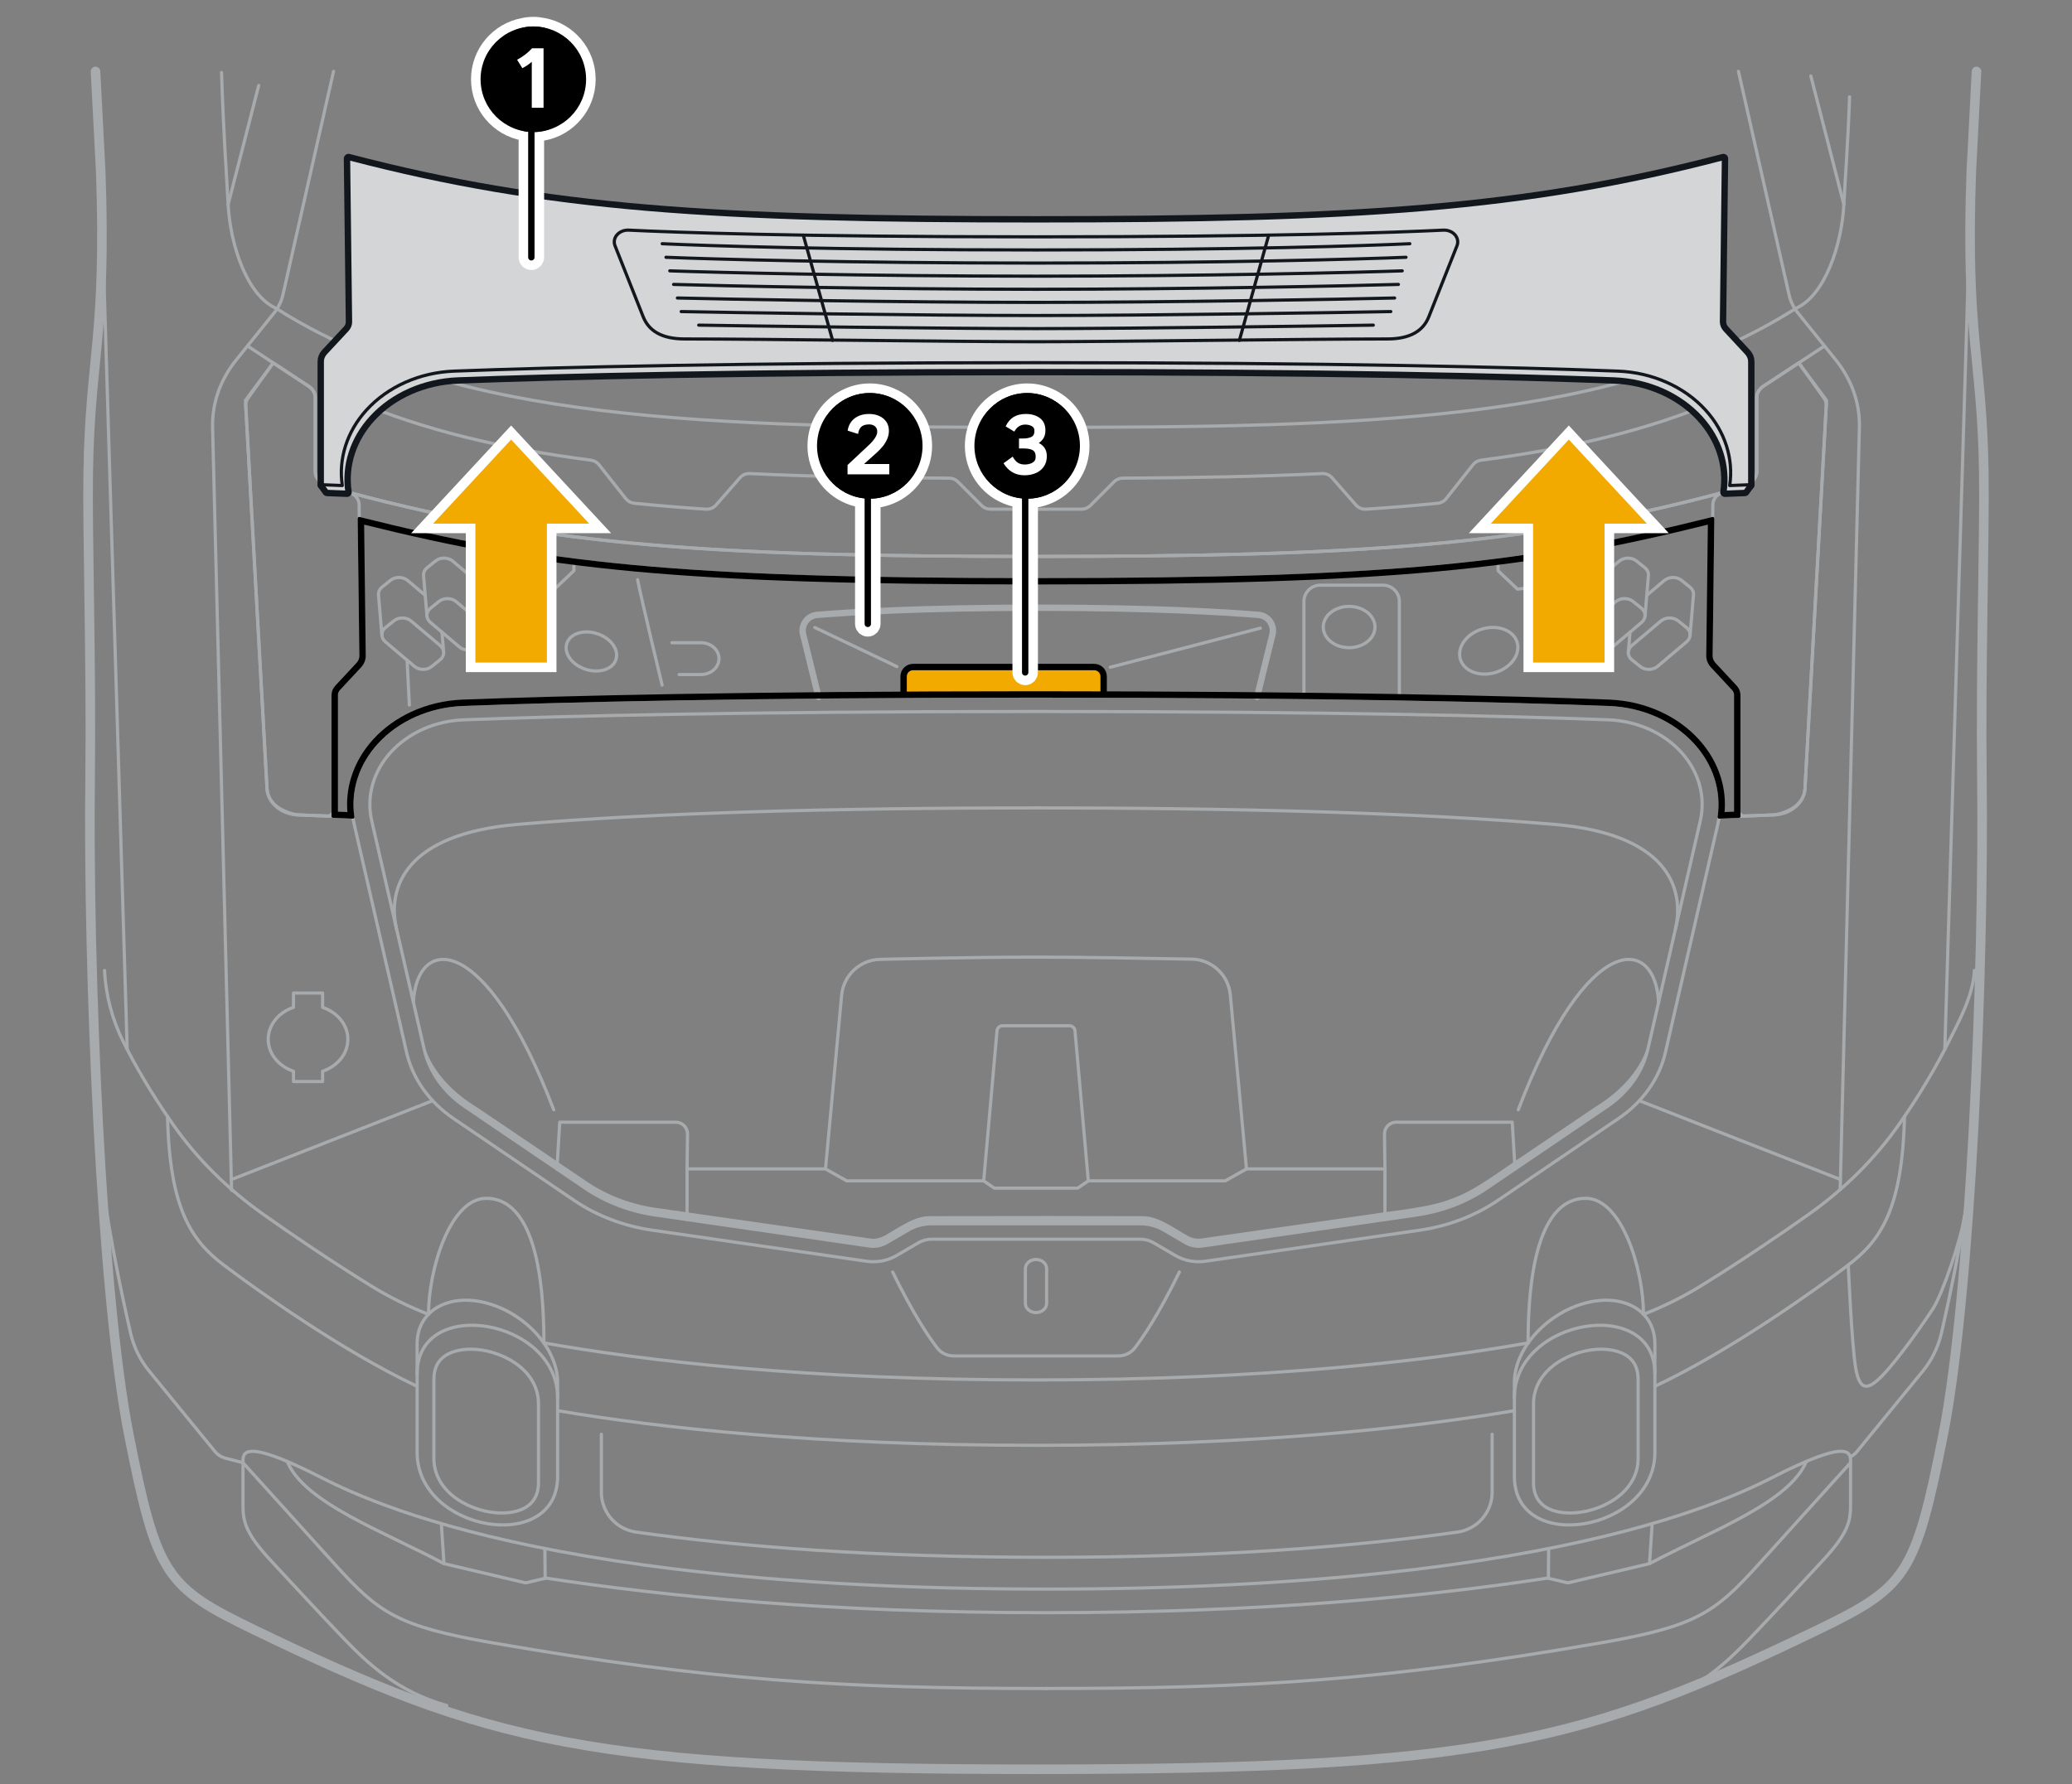 <?xml version="1.0" encoding="UTF-8"?><svg id="uuid-35dce067-4953-440c-99dd-e9f31eb51d15" xmlns="http://www.w3.org/2000/svg" width="325" height="279.943" viewBox="0 0 325 279.943"><rect x="0" y="0" width="325" height="279.943" fill="#808080" stroke="none"/><path d="m197.174,109.352l2.403-9.769c.188-.713.056-1.463-.375-2.082-.413-.6-1.088-.975-1.82-1.032-5.009-.413-16.415-1.126-34.612-1.126s-29.584.713-34.593,1.126c-.732.056-1.407.431-1.838,1.051-.413.6-.563,1.351-.356,2.064l2.401,9.764" style="fill:none; stroke:#a7abae; stroke-linecap:round; stroke-linejoin:round;"/><path d="m141.984,108.578v-2.439c0-.694.544-1.238,1.238-1.238h28.402c.694,0,1.238.544,1.238,1.238v2.495" style="fill:#f2a900; stroke-width:0px;"/><g id="uuid-10cf9392-b205-4c19-aa77-9e01598a6697"><path d="m141.484,108.578v-2.439c0-.481.19-.917.505-1.233s.752-.505,1.233-.505h28.402c.481,0,.917.19,1.233.505s.505.752.505,1.233v2.495" style="fill:none; stroke:#000001; stroke-linecap:round; stroke-linejoin:round; stroke-width:.5px;"/><path d="m141.734,108.578v-2.439c0-.414.163-.787.432-1.056s.642-.432,1.056-.432h28.402c.414,0,.787.163,1.056.432s.432.642.432,1.056v2.495" style="fill:none; stroke:#000001; stroke-linecap:round; stroke-linejoin:round; stroke-width:.5px;"/></g><path d="m141.984,108.578v-2.439c0-.694.544-1.238,1.238-1.238h28.402c.694,0,1.238.544,1.238,1.238v2.495" style="fill:none; stroke:#000001; stroke-linecap:round; stroke-linejoin:round; stroke-width:.5px;"/><line x1="127.8" y1="98.448" x2="140.681" y2="104.579" style="fill:none; stroke:#a7abae; stroke-linecap:round; stroke-linejoin:round; stroke-width:.5px;"/><line x1="197.695" y1="98.548" x2="174.154" y2="104.683" style="fill:none; stroke:#a7abae; stroke-linecap:round; stroke-linejoin:round; stroke-width:.5px;"/><path d="m85.314,210.687c0-20.591-5.925-22.681-9.049-22.681-5.657,0-9.05,11.156-9.05,18.197" style="fill:none; stroke:#a7abae; stroke-linecap:round; stroke-linejoin:round; stroke-width:.5px;"/><line x1="67.871" y1="172.682" x2="36.323" y2="185.049" style="fill:none; stroke:#a7abae; stroke-linecap:round; stroke-linejoin:round; stroke-width:.5px;"/><path d="m36.323,186.735l-2.977-119.685c-.095-3.768,1.198-7.466,3.693-10.563l5.941-7.375c.69-.857,1.167-1.828,1.398-2.852l7.938-35.064" style="fill:none; stroke:#a7abae; stroke-linecap:round; stroke-linejoin:round; stroke-width:.5px;"/><path d="m42.856,56.935l5.652,3.72c.587.386.932.986.932,1.623v11.731c0,.829.583,1.577,1.475,1.891l3.938,1.387c.884.311,1.465,1.048,1.475,1.869l.287,23.72c.006.471-.178.929-.52,1.297l-3.324,3.576c-.337.362-.52.812-.52,1.276v18.189c0,.222-.106.434-.292.588s-.438.234-.695.224l-4.56-.181c-2.609-.104-4.699-1.899-4.823-4.144l-3.337-60.054c-.023-.411.099-.818.349-1.168l3.963-5.543Z" style="fill:none; stroke:#a7abae; stroke-linecap:round; stroke-linejoin:round; stroke-width:.5px;"/><line x1="38.819" y1="54.278" x2="42.856" y2="56.935" style="fill:none; stroke:#a7abae; stroke-linecap:round; stroke-linejoin:round; stroke-width:.5px;"/><path d="m54.853,77.285c31.441,8.398,57.467,10.011,107.646,10.011" style="fill:none; stroke:#a7abae; stroke-linecap:round; stroke-linejoin:round; stroke-width:.5px;"/><path d="m310.02,11.211l-.817,15.748c-.911,25.758,1.692,29.19,1.962,47.077.152,10.096-.508,30.156-.296,48.085.35,29.663-1.729,81.026-6.096,103.068-4.367,22.042-5.766,23.812-19.755,30.568-36.599,17.676-52.611,21.821-122.517,21.821-69.906,0-85.918-4.145-122.517-21.821-13.989-6.756-15.388-8.526-19.755-30.568-4.367-22.042-6.446-73.406-6.096-103.068.212-17.928-.448-37.989-.296-48.085.27-17.887,2.872-21.319,1.962-47.077l-.817-15.748" style="fill:none; stroke:#a7abae; stroke-linecap:round; stroke-linejoin:round; stroke-width:1.5px;"/><path d="m67.213,206.204c-3.184-1.232-6.221-2.737-9.089-4.512-6.559-4.058-12.438-8.069-16.77-11.136-5.63-3.986-10.382-8.69-14.157-14.057-3.605-5.125-6.141-9.63-7.822-12.979-1.782-3.551-2.792-7.402-2.976-11.266" style="fill:none; stroke:#a7abae; stroke-linecap:round; stroke-linejoin:round; stroke-width:.5px;"/><path d="m239.685,210.687c-15.693,2.796-41.004,5.812-77.185,5.812-36.181,0-61.492-3.016-77.185-5.812" style="fill:none; stroke:#a7abae; stroke-linecap:round; stroke-linejoin:round; stroke-width:.5px;"/><path d="m237.537,221.318c-15.815,2.685-40.463,5.438-75.038,5.438-34.574,0-59.222-2.754-75.037-5.438" style="fill:none; stroke:#a7abae; stroke-linecap:round; stroke-linejoin:round; stroke-width:.5px;"/><path d="m258.292,267.581c7.798-2.183,12.477-6.677,16.22-10.576,3.743-3.899,7.33-7.798,11.385-12.165,4.055-4.367,4.367-6.238,4.367-8.734,0-2.495,0-5.298,0-7.059s-1.716-2.378-10.293,1.766c-5.303,2.562-31.534,18.498-115.783,18.498-84.251,0-110.482-15.937-115.783-18.498-8.578-4.144-10.293-3.527-10.293-1.766v7.059c0,2.495.312,4.367,4.367,8.734s7.642,8.266,11.385,12.165c3.743,3.899,8.422,8.392,16.22,10.576" style="fill:none; stroke:#a7abae; stroke-linecap:round; stroke-linejoin:round; stroke-width:.5px;"/><path d="m234.048,225.019v9.105c0,3.139-2.317,5.799-5.425,6.24-16.316,2.316-37.386,3.959-64.437,3.959h.002c-27.051,0-48.121-1.644-64.437-3.959-3.108-.441-5.425-3.101-5.425-6.24v-9.105" style="fill:none; stroke:#a7abae; stroke-linecap:round; stroke-linejoin:round; stroke-width:.5px;"/><path d="m309.691,152.253c-.184,3.864-2.286,7.716-4.068,11.266-1.681,3.349-4.217,7.854-7.822,12.979-3.775,5.367-8.527,10.072-14.157,14.057-4.332,3.067-10.212,7.078-16.77,11.136-2.868,1.775-5.905,3.28-9.089,4.512" style="fill:none; stroke:#a7abae; stroke-linecap:round; stroke-linejoin:round; stroke-width:.5px;"/><path d="m162.5,109.201c45.791,0,74.155.711,89.887,1.307,5.305.202,10.236,2.389,13.526,6.001,3.283,3.6,4.577,8.239,3.548,12.728l-8.234,35.873c-.941,4.106-3.562,7.796-7.381,10.387l-18.93,12.85c-3.538,2.401-7.756,4.01-12.197,4.653l-33.618,4.87c-.361.052-.723.079-1.084.079-1.286,0-2.546-.33-3.632-.961l-3.476-2.029c-.611-.355-1.324-.543-2.06-.543h-16.348s-.001,0-.001,0h-16.348c-.736,0-1.449.188-2.06.543l-3.476,2.029c-1.086.631-2.346.961-3.632.961-.361,0-.723-.027-1.084-.079l-33.618-4.87c-4.441-.643-8.658-2.251-12.197-4.653l-18.93-12.85c-3.819-2.592-6.44-6.281-7.381-10.387l-8.234-35.873c-1.029-4.489.264-9.128,3.548-12.728,3.291-3.611,8.222-5.799,13.526-6.001,15.731-.596,44.096-1.307,89.887-1.307" style="fill:none; stroke:#a7abae; stroke-linecap:round; stroke-linejoin:round; stroke-width:.5px;"/><path d="m162.499,111.626c45.74,0,74.061.71,89.763,1.306,4.483.171,8.651,2.02,11.435,5.074,2.775,3.045,3.87,6.966,3.001,10.762l-8.234,35.873c-.813,3.54-3.073,6.719-6.363,8.953l-18.932,12.85c-3.166,2.149-6.941,3.59-10.916,4.166l-33.618,4.87c-.943.133-1.884-.044-2.671-.5l-3.476-2.029c-1.082-.628-2.339-.96-3.639-.96h-16.348s-16.348,0-16.348,0c-1.301,0-2.557.332-3.639.96l-3.476,2.029c-.787.456-1.728.633-2.671.5l-33.618-4.87c-3.975-.576-7.75-2.017-10.916-4.166l-18.932-12.85c-3.291-2.234-5.551-5.414-6.363-8.953l-8.234-35.873c-.869-3.795.226-7.717,3.001-10.762,2.785-3.054,6.952-4.904,11.435-5.074,15.702-.596,44.023-1.306,89.763-1.306Z" style="fill:none; stroke:#a7abae; stroke-linecap:round; stroke-linejoin:round; stroke-width:.5px;"/><path d="m258.464,164.077c-.499,4.615-3.966,8.284-7.812,10.574,0,0-11.038,7.515-11.038,7.515l-5.519,3.757c-3.662,2.637-8.112,4.272-12.579,4.811,0,0-6.607.967-6.607.967l-26.462,3.862c-.632.056-1.279-.012-1.891-.206-2.354-.884-4.739-3.289-7.393-3.285-8.201.002-21.793.021-30.016-.007,0,0-3.31.003-3.31.003-1.938-.061-4.179,1.583-5.788,2.476-1.019.673-2.258,1.161-3.495,1.012-4.683-.688-28.863-4.216-33.067-4.837-4.465-.54-8.912-2.174-12.571-4.811,0,0-5.518-3.759-5.518-3.759l-11.036-7.517c-3.834-2.289-7.315-5.949-7.825-10.554,1.409,4.311,4.617,7.42,8.391,9.721,0,0,11.061,7.481,11.061,7.481l5.53,3.74c3.596,2.559,7.753,4.067,12.128,4.593,4.05.57,28.377,4.065,33.011,4.719.996.126,1.958-.33,2.768-.86,1.83-1.059,4.165-2.707,6.354-2.665,0,0,3.367-.015,3.367-.015,8.263-.024,21.834-.026,30.073.01,2.489-.018,4.99,1.942,7.074,3.083.615.353,1.337.5,2.048.439l26.401-3.78c3.685-.601,9.496-1.056,12.965-2.481,3.746-1.274,7.991-4.67,11.294-6.803,0,0,11.059-7.484,11.059-7.484,3.768-2.302,6.979-5.4,8.405-9.701h0Z" style="fill:#a7abae; stroke-width:0px;"/><path d="m239.685,210.687c0-20.591,5.925-22.681,9.049-22.681,5.657,0,9.05,11.156,9.05,18.197" style="fill:none; stroke:#a7abae; stroke-linecap:round; stroke-linejoin:round; stroke-width:.5px;"/><line x1="257.128" y1="172.682" x2="288.676" y2="185.049" style="fill:none; stroke:#a7abae; stroke-linecap:round; stroke-linejoin:round; stroke-width:.5px;"/><path d="m282.142,56.935l-5.652,3.72c-.587.386-.932.986-.932,1.623v11.731c0,.829-.583,1.577-1.475,1.891l-3.938,1.387c-.884.311-1.465,1.048-1.475,1.869l-.287,23.72c-.006.471.178.929.52,1.297l3.324,3.576c.337.362.52.812.52,1.276v18.189c0,.222.106.434.292.588s.438.234.695.224l4.56-.181c2.609-.104,4.699-1.899,4.823-4.144l3.337-60.054c.023-.411-.099-.818-.349-1.168l-3.963-5.543Z" style="fill:none; stroke:#a7abae; stroke-linecap:round; stroke-linejoin:round; stroke-width:.5px;"/><line x1="286.18" y1="54.278" x2="282.142" y2="56.935" style="fill:none; stroke:#a7abae; stroke-linecap:round; stroke-linejoin:round; stroke-width:.5px;"/><path d="m270.146,77.285c-31.441,8.398-57.467,10.011-107.646,10.011" style="fill:none; stroke:#a7abae; stroke-linecap:round; stroke-linejoin:round; stroke-width:.5px;"/><path d="m268.645,81.332c-30.777,8.052-56.767,9.614-106.145,9.614-56.205,0-77.04-2.306-106.145-9.598" style="fill:none; stroke:#a7abae; stroke-linecap:round; stroke-linejoin:round; stroke-width:.5px;"/><path d="m164.165,204.493c0,.791-.745,1.433-1.665,1.433s-1.665-.642-1.665-1.433v-5.46c0-.791.745-1.433,1.665-1.433s1.665.642,1.665,1.433v5.46Z" style="fill:none; stroke:#a7abae; stroke-linecap:round; stroke-linejoin:round; stroke-width:.5px;"/><path d="m184.988,199.565c-3.303,6.751-5.76,10.332-7.047,11.984-.578.741-1.551,1.187-2.588,1.187h-12.852s0,0,0,0h-12.852c-1.037,0-2.011-.446-2.588-1.187-1.287-1.652-3.745-5.233-7.047-11.984" style="fill:none; stroke:#a7abae; stroke-linecap:round; stroke-linejoin:round; stroke-width:.5px;"/><line x1="55.34" y1="128.187" x2="51.264" y2="128.025" style="fill:none; stroke:#a7abae; stroke-linecap:round; stroke-linejoin:round; stroke-width:.5px;"/><line x1="269.659" y1="128.187" x2="273.735" y2="128.025" style="fill:none; stroke:#a7abae; stroke-linecap:round; stroke-linejoin:round; stroke-width:.5px;"/><path d="m54.563,163.056c0,2.28-1.634,4.219-3.963,5.012v1.617h-4.564v-1.617c-2.31-.776-3.963-2.732-3.963-5.012s1.653-4.236,3.963-5.012v-2.247h4.564v2.247c2.329.792,3.963,2.732,3.963,5.012Z" style="fill:none; stroke:#a7abae; stroke-linecap:round; stroke-linejoin:round; stroke-width:.5px;"/><line x1="16.31" y1="44.157" x2="19.949" y2="164.642" style="fill:none; stroke:#a7abae; stroke-linecap:round; stroke-linejoin:round; stroke-width:.5px;"/><line x1="308.69" y1="44.157" x2="305.051" y2="164.642" style="fill:none; stroke:#a7abae; stroke-linecap:round; stroke-linejoin:round; stroke-width:.5px;"/><path d="m43.321,48.382c-4.612-2.026-7.247-10.08-7.544-16.434-.165-3.518-.729-10.845-1.028-20.57" style="fill:none; stroke:#a7abae; stroke-linecap:round; stroke-linejoin:round; stroke-width:.5px;"/><path d="m288.636,186.634l3.017-119.583c.095-3.768-1.198-7.466-3.693-10.563l-5.941-7.375c-.69-.857-1.167-1.828-1.398-2.852l-7.938-35.064" style="fill:none; stroke:#a7abae; stroke-linecap:round; stroke-linejoin:round; stroke-width:.5px;"/><path d="m281.678,48.382c4.612-2.026,7.247-10.08,7.544-16.434.143-3.042.61-8.931.891-16.757" style="fill:none; stroke:#a7abae; stroke-linecap:round; stroke-linejoin:round; stroke-width:.5px;"/><line x1="289.222" y1="32.109" x2="284.035" y2="11.912" style="fill:none; stroke:#a7abae; stroke-linecap:round; stroke-linejoin:round; stroke-width:.5px;"/><line x1="35.777" y1="32.109" x2="40.58" y2="13.405" style="fill:none; stroke:#a7abae; stroke-linecap:round; stroke-linejoin:round; stroke-width:.5px;"/><path d="m65.428,210.818c0-5.177,4.933-8.02,11.017-6.35,6.085,1.67,11.017,7.22,11.017,12.397v14.784c0,12.312-22.035,8.669-22.035-3.79v-17.041Z" style="fill:none; stroke:#a7abae; stroke-linecap:round; stroke-linejoin:round; stroke-width:.5px;"/><path d="m65.428,215.519c0-12.312,22.035-8.669,22.035,3.79" style="fill:none; stroke:#a7abae; stroke-linecap:round; stroke-linejoin:round; stroke-width:.5px;"/><path d="m68.054,216.457c0-1.596.493-2.759,1.508-3.56,1.002-.791,2.525-1.226,4.285-1.226,4.45,0,10.615,2.979,10.615,8.576v12.34c0,4.164-3.629,4.785-5.793,4.785-4.45,0-10.615-2.981-10.615-8.576v-12.34Z" style="fill:none; stroke:#a7abae; stroke-linecap:round; stroke-linejoin:round; stroke-width:.5px;"/><path d="m256.945,216.457c0-1.596-.493-2.759-1.508-3.56-1.002-.791-2.525-1.226-4.285-1.226-4.45,0-10.615,2.979-10.615,8.576v12.34c0,4.164,3.629,4.785,5.793,4.785,4.45,0,10.615-2.981,10.615-8.576v-12.34Z" style="fill:none; stroke:#a7abae; stroke-linecap:round; stroke-linejoin:round; stroke-width:.5px;"/><path d="m259.572,210.818c0-5.177-4.933-8.02-11.017-6.35-6.085,1.67-11.017,7.22-11.017,12.397v14.784c0,12.312,22.035,8.669,22.035-3.79v-17.041Z" style="fill:none; stroke:#a7abae; stroke-linecap:round; stroke-linejoin:round; stroke-width:.5px;"/><path d="m259.572,215.519c0-12.312-22.035-8.669-22.035,3.79" style="fill:none; stroke:#a7abae; stroke-linecap:round; stroke-linejoin:round; stroke-width:.5px;"/><path d="m65.428,217.495c-11.929-5.615-25.237-15.18-30.332-19.027-5.095-3.847-8.491-8.861-8.82-23.302" style="fill:none; stroke:#a7abae; stroke-linecap:round; stroke-linejoin:round; stroke-width:.5px;"/><path d="m259.572,217.495c11.929-5.615,25.237-15.18,30.332-19.027,5.095-3.847,8.491-8.861,8.82-23.302" style="fill:none; stroke:#a7abae; stroke-linecap:round; stroke-linejoin:round; stroke-width:.5px;"/><path d="m15.656,180.908c.593,8.964,3.415,22.101,4.818,28.224.5,2.181,1.498,4.233,2.915,5.965l10.351,12.652c.408.499.966.855,1.59,1.016l2.781.715s7.59,8.395,14.452,15.985c6.862,7.59,9.771,9.685,24.642,12.269,34.103,5.927,55.018,7.174,86.982,7.174" style="fill:none; stroke:#a7abae; stroke-linecap:round; stroke-linejoin:round; stroke-width:.5px;"/><path d="m309.343,180.908c-.593,8.964-3.415,22.101-4.818,28.224-.5,2.181-1.498,4.233-2.915,5.965l-10.351,12.652c-.286.35-.645.629-1.049.82" style="fill:none; stroke:#a7abae; stroke-linecap:round; stroke-linejoin:round; stroke-width:.5px;"/><path d="m289.904,198.467s.552,12.685,1.176,16.22,1.872,3.535,4.263,1.04c2.391-2.495,6.446-8.214,7.902-10.501,1.456-2.287,4.373-10.825,4.908-14.449" style="fill:none; stroke:#a7abae; stroke-linecap:round; stroke-linejoin:round; stroke-width:.5px;"/><path d="m64.84,157.26c.512-10.467,11.203-11.421,22.017,16.86" style="fill:none; stroke:#a7abae; stroke-linecap:round; stroke-linejoin:round; stroke-width:.5px;"/><path d="m87.357,183.407l.442-7.348h18.197c.493,0,.966.198,1.312.548s.538.826.531,1.319l-.071,5.464" style="fill:none; stroke:#a7abae; stroke-linecap:round; stroke-linejoin:round; stroke-width:.5px;"/><path d="m260.157,157.26c-.512-10.467-11.203-11.421-22.017,16.86" style="fill:none; stroke:#a7abae; stroke-linecap:round; stroke-linejoin:round; stroke-width:.5px;"/><path d="m237.641,183.407l-.442-7.348h-18.197c-.493,0-.966.198-1.312.548s-.538.826-.531,1.319l.071,5.464" style="fill:none; stroke:#a7abae; stroke-linecap:round; stroke-linejoin:round; stroke-width:.5px;"/><path d="m195.515,183.391l-2.535-27.291c-.291-3.137-2.891-5.561-6.041-5.622-6.55-.127-17.453-.315-24.441-.315-10.536,0-24.405.349-24.405.349-3.166.045-5.788,2.47-6.08,5.622l-2.531,27.257" style="fill:none; stroke:#a7abae; stroke-linecap:round; stroke-linejoin:round; stroke-width:.5px;"/><path d="m262.798,145.753c1.525-6.643-1.523-14.92-18.957-16.412-21.367-1.829-50.392-2.591-81.342-2.591-30.95,0-59.975.762-81.342,2.591-17.435,1.493-20.482,9.77-18.957,16.412" style="fill:none; stroke:#a7abae; stroke-linecap:round; stroke-linejoin:round; stroke-width:.5px;"/><path d="m207.095,91.805h9.826c1.42,0,2.573,1.153,2.573,2.573v15.051h-14.972v-15.051c0-1.42,1.153-2.573,2.573-2.573Z" style="fill:none; stroke:#a7abae; stroke-linecap:round; stroke-linejoin:round; stroke-width:.5px;"/><ellipse cx="211.614" cy="98.375" rx="4.057" ry="3.239" style="fill:none; stroke:#a7abae; stroke-linecap:round; stroke-linejoin:round; stroke-width:.5px;"/><path d="m269.844,54.636l-.17,8.079c-10.994,4.755-23.48,7.683-37.375,9.483-.497.064-.949.321-1.26.714l-4.197,5.321c-.322.408-.796.668-1.312.72-3.667.373-7.425.679-11.272.931-.595.039-1.175-.201-1.569-.649l-3.76-4.287c-.385-.439-.952-.679-1.536-.651-9.884.479-20.325.659-31.3.723-.506.003-.99.206-1.347.564l-3.721,3.733c-.359.36-.846.563-1.354.564-2.367.005-4.757.007-7.171.007-2.414,0-4.805-.002-7.171-.007-.508-.001-.995-.204-1.354-.564l-3.721-3.733c-.357-.358-.841-.561-1.347-.564-10.975-.064-21.416-.244-31.3-.723-.584-.028-1.151.212-1.536.651l-3.76,4.287c-.393.449-.973.688-1.569.649-3.848-.252-7.606-.558-11.272-.931-.517-.053-.991-.313-1.312-.72l-4.197-5.321c-.31-.394-.762-.65-1.26-.714-13.895-1.8-26.381-4.728-37.375-9.483l-.17-8.079" style="fill:none; stroke:#a7abae; stroke-linecap:round; stroke-linejoin:round; stroke-width:.5px;"/><path d="m281.678,48.382c-28.006,17.833-68.374,18.665-119.178,18.665-50.804,0-91.172-.832-119.178-18.665" style="fill:none; stroke:#a7abae; stroke-linecap:round; stroke-linejoin:round; stroke-width:.5px;"/><path d="m257.462,95.418c.41.33.599.777.566,1.218-.028.369-.211.733-.55,1.02l-4.538,3.84c-.745.63-1.959.65-2.712.044l-1.32-1.061c-.41-.33-.599-.777-.566-1.218.028-.369.211-.733.55-1.02l4.538-3.84c.745-.63,1.959-.65,2.712-.044l1.32,1.061Z" style="fill:none; stroke:#a7abae; stroke-linecap:round; stroke-linejoin:round; stroke-width:.5px;"/><path d="m248.341,99.261l.535-6.353c.028-.369.211-.733.55-1.02l4.538-3.84c.745-.63,1.959-.65,2.712-.044l1.32,1.061c.41.33.599.777.566,1.218l-.535,6.353" style="fill:none; stroke:#a7abae; stroke-linecap:round; stroke-linejoin:round; stroke-width:.5px;"/><path d="m264.529,98.457c.41.33.599.777.566,1.218-.028.369-.211.733-.55,1.02l-4.538,3.84c-.745.63-1.959.65-2.712.044l-1.32-1.061c-.41-.33-.599-.777-.566-1.218.028-.369.211-.733.55-1.02l4.538-3.84c.745-.63,1.959-.65,2.712-.044l1.32,1.061Z" style="fill:none; stroke:#a7abae; stroke-linecap:round; stroke-linejoin:round; stroke-width:.5px;"/><path d="m258.3,93.399l2.732-2.312c.745-.63,1.959-.65,2.712-.044l1.32,1.061c.41.33.599.777.566,1.218l-.535,6.353" style="fill:none; stroke:#a7abae; stroke-linecap:round; stroke-linejoin:round; stroke-width:.5px;"/><line x1="255.409" y1="102.3" x2="255.671" y2="99.184" style="fill:none; stroke:#a7abae; stroke-linecap:round; stroke-linejoin:round; stroke-width:.5px;"/><path d="m67.536,95.418c-.41.33-.599.777-.566,1.218.028.369.211.733.55,1.02l4.538,3.84c.745.63,1.959.65,2.712.044l1.32-1.061c.41-.33.599-.777.566-1.218-.028-.369-.211-.733-.55-1.02l-4.538-3.84c-.745-.63-1.959-.65-2.712-.044l-1.32,1.061Z" style="fill:none; stroke:#a7abae; stroke-linecap:round; stroke-linejoin:round; stroke-width:.5px;"/><path d="m76.656,99.261l-.535-6.353c-.028-.369-.211-.733-.55-1.02l-4.538-3.84c-.745-.63-1.959-.65-2.712-.044l-1.32,1.061c-.41.33-.599.777-.566,1.218l.535,6.353" style="fill:none; stroke:#a7abae; stroke-linecap:round; stroke-linejoin:round; stroke-width:.5px;"/><path d="m60.468,98.457c-.41.33-.599.777-.566,1.218.028.369.211.733.55,1.02l4.538,3.84c.745.63,1.959.65,2.712.044l1.32-1.061c.41-.33.599-.777.566-1.218-.028-.369-.211-.733-.55-1.02l-4.538-3.84c-.745-.63-1.959-.65-2.712-.044l-1.32,1.061Z" style="fill:none; stroke:#a7abae; stroke-linecap:round; stroke-linejoin:round; stroke-width:.5px;"/><path d="m66.697,93.399l-2.732-2.312c-.745-.63-1.959-.65-2.712-.044l-1.32,1.061c-.41.33-.599.777-.566,1.218l.535,6.353" style="fill:none; stroke:#a7abae; stroke-linecap:round; stroke-linejoin:round; stroke-width:.5px;"/><line x1="69.588" y1="102.3" x2="69.326" y2="99.184" style="fill:none; stroke:#a7abae; stroke-linecap:round; stroke-linejoin:round; stroke-width:.5px;"/><polyline points="77.191 85.902 77.191 87.245 79.347 91.537 86.979 92.43 90.018 89.54 90.018 87.866" style="fill:none; stroke:#a7abae; stroke-linecap:round; stroke-linejoin:round; stroke-width:.5px;"/><polyline points="247.807 85.902 247.807 87.245 245.65 91.537 238.018 92.43 234.98 89.54 234.98 87.866" style="fill:none; stroke:#a7abae; stroke-linecap:round; stroke-linejoin:round; stroke-width:.5px;"/><ellipse cx="241.623" cy="89.306" rx="1.481" ry="1.197" transform="translate(-9.445 31.668) rotate(-7.355)" style="fill:none; stroke:#a7abae; stroke-linecap:round; stroke-linejoin:round; stroke-width:.5px;"/><ellipse cx="83.375" cy="89.306" rx="1.197" ry="1.481" transform="translate(-15.87 160.562) rotate(-82.645)" style="fill:none; stroke:#a7abae; stroke-linecap:round; stroke-linejoin:round; stroke-width:.5px;"/><path d="m100.008,90.951c.728,3.639,3.847,16.532,3.847,16.532" style="fill:none; stroke:#a7abae; stroke-linecap:round; stroke-linejoin:round; stroke-width:.5px;"/><line x1="63.853" y1="103.572" x2="64.209" y2="110.609" style="fill:none; stroke:#a7abae; stroke-linecap:round; stroke-linejoin:round; stroke-width:.5px;"/><ellipse cx="92.762" cy="102.21" rx="2.939" ry="4.055" transform="translate(-33.262 158.511) rotate(-71.847)" style="fill:none; stroke:#a7abae; stroke-linecap:round; stroke-linejoin:round; stroke-width:.5px;"/><path d="m106.526,105.827h3.431c1.557,0,2.819-1.117,2.819-2.495s-1.262-2.495-2.819-2.495h-4.575" style="fill:none; stroke:#a7abae; stroke-linecap:round; stroke-linejoin:round; stroke-width:.5px;"/><ellipse cx="233.514" cy="102.099" rx="4.647" ry="3.563" transform="translate(-19.353 70.3) rotate(-16.449)" style="fill:none; stroke:#a7abae; stroke-linecap:round; stroke-linejoin:round; stroke-width:.5px;"/><path d="m290.264,229.478s-7.59,8.395-14.452,15.985c-6.862,7.59-9.771,9.685-24.642,12.269-34.103,5.927-55.018,7.174-86.982,7.174" style="fill:none; stroke:#a7abae; stroke-linecap:round; stroke-linejoin:round; stroke-width:.5px;"/><path d="m283.326,229.282c-2.69,6.504-15.091,10.967-24.59,16.037l-12.808,3.017-3.06-.723-.007-.044c-18.862,2.883-44.396,5.444-78.673,5.444s-59.811-2.561-78.673-5.444l-.007.044-3.06.723-12.808-3.017c-9.5-5.07-21.901-9.533-24.59-16.037" style="fill:none; stroke:#a7abae; stroke-linecap:round; stroke-linejoin:round; stroke-width:.5px;"/><line x1="85.508" y1="247.613" x2="85.463" y2="242.945" style="fill:none; stroke:#a7abae; stroke-linecap:round; stroke-linejoin:round; stroke-width:.5px;"/><line x1="69.64" y1="245.319" x2="69.226" y2="239.039" style="fill:none; stroke:#a7abae; stroke-linecap:round; stroke-linejoin:round; stroke-width:.5px;"/><line x1="242.868" y1="247.613" x2="242.912" y2="242.945" style="fill:none; stroke:#a7abae; stroke-linecap:round; stroke-linejoin:round; stroke-width:.5px;"/><line x1="258.736" y1="245.319" x2="259.15" y2="239.039" style="fill:none; stroke:#a7abae; stroke-linecap:round; stroke-linejoin:round; stroke-width:.5px;"/><path d="m170.705,185.263l-2.087-23.537c-.04-.449-.416-.793-.866-.793h-5.252s-5.252,0-5.252,0c-.45,0-.826.344-.866.793l-2.087,23.537" style="fill:none; stroke:#a7abae; stroke-linecap:round; stroke-linejoin:round; stroke-width:.5px;"/><polyline points="107.768 191.337 107.768 183.391 129.482 183.391 132.809 185.263 154.295 185.263 155.958 186.406 162.5 186.406 169.042 186.406 170.705 185.263 192.188 185.263 195.515 183.391 217.23 183.391 217.23 191.337" style="fill:none; stroke:#a7abae; stroke-linecap:round; stroke-linejoin:round; stroke-width:.5px;"/><path d="m72.612,110.508c-5.305.202-10.236,2.389-13.526,6.001-3.028,3.319-4.363,7.523-3.746,11.678l-8.636-.343s-4.625-.581-4.823-4.144l-3.383-60.885,4.359-5.879,5.652,3.72s.932.754.932,1.623v11.731c0,.861.602,1.583,1.475,1.891,1.313.462,2.593,1.027,3.938,1.387,31.441,8.398,57.467,10.011,107.646,10.011,50.179,0,76.206-1.613,107.646-10.011,1.345-.359,2.625-.924,3.938-1.387.873-.307,1.475-1.03,1.475-1.891,0,0,0-10.862,0-11.731,0-.869.932-1.623.932-1.623l5.652-3.72,4.359,5.879-3.383,60.885c-.198,3.564-4.823,4.144-4.823,4.144l-8.636.343c.618-4.155-.718-8.358-3.746-11.678-3.291-3.611-8.222-5.799-13.526-6.001-15.731-.596-44.097-1.307-89.887-1.307-45.791,0-74.156.711-89.887,1.307Z" style="fill:none; stroke:#a7abae; stroke-linecap:round; stroke-linejoin:round; stroke-width:.5px;"/><g id="uuid-bbe2cd0d-2468-49e7-b6e1-53874f907079"><path d="m162.499,108.701c45.796,0,74.168.711,89.907,1.308,2.836.108,5.57.77,8.017,1.907,2.239,1.04,4.24,2.479,5.86,4.256,1.608,1.763,2.757,3.773,3.406,5.899.552,1.81.74,3.702.541,5.593l2.018-.08v-18.56c0-.329-.129-.659-.386-.936l-3.324-3.576c-.423-.455-.661-1.035-.654-1.644l.253-20.878c-28.836,7.182-49.819,9.455-105.637,9.455-55.819,0-76.802-2.273-105.637-9.455l.253,20.878c.007.609-.231,1.189-.654,1.644l-3.324,3.576c-.257.276-.386.607-.386.936v18.56l2.018.08c-.199-1.891-.011-3.783.541-5.593.648-2.126,1.798-4.136,3.406-5.899,1.62-1.777,3.621-3.216,5.86-4.256,2.448-1.137,5.181-1.799,8.017-1.907,15.739-.596,44.111-1.308,89.906-1.308Z" style="fill:none; stroke:#000001; stroke-linecap:round; stroke-linejoin:round; stroke-width:.5px;"/><path d="m162.499,108.951c45.793,0,74.162.711,89.897,1.307,2.803.107,5.504.761,7.921,1.884,2.211,1.027,4.185,2.447,5.78,4.198,1.584,1.737,2.714,3.714,3.351,5.804.57,1.87.745,3.828.498,5.781l2.55-.101v-18.8c0-.396-.156-.787-.453-1.106l-3.324-3.576c-.383-.412-.593-.931-.587-1.471l.257-21.202c-28.97,7.237-49.879,9.526-105.891,9.526-56.012,0-76.921-2.29-105.891-9.526l.257,21.202c.007.54-.204,1.059-.587,1.471l-3.324,3.576c-.297.319-.453.71-.453,1.106v18.8l2.55.101c-.247-1.953-.072-3.911.498-5.781.637-2.089,1.767-4.067,3.351-5.804,1.596-1.751,3.57-3.171,5.78-4.198,2.417-1.123,5.118-1.778,7.921-1.884,15.735-.596,44.104-1.307,89.897-1.307Z" style="fill:none; stroke:#000001; stroke-linecap:round; stroke-linejoin:round; stroke-width:.5px;"/></g><path d="m162.499,109.201c45.791,0,74.156.711,89.887,1.307,5.305.202,10.236,2.389,13.526,6.001,3.028,3.319,4.363,7.523,3.746,11.678l3.089-.123v-19.04c0-.464-.183-.914-.52-1.276l-3.324-3.576c-.342-.368-.526-.826-.52-1.297l.261-21.526c-29.106,7.292-49.94,9.598-106.145,9.598-56.205,0-77.04-2.306-106.145-9.598l.261,21.526c.006.471-.178.929-.52,1.297l-3.324,3.576c-.337.362-.52.812-.52,1.276v19.04l3.089.123c-.618-4.155.718-8.358,3.746-11.678,3.291-3.611,8.222-5.799,13.526-6.001,15.731-.596,44.097-1.307,89.887-1.307Z" style="fill:none; stroke:#000001; stroke-linecap:round; stroke-linejoin:round; stroke-width:.5px;"/><path d="m274.448,56.721v19.332l-.76,1.041-3.114.122c.628-4.174-.722-8.404-3.771-11.744-3.32-3.63-8.292-5.825-13.648-6.031-15.862-.6-44.47-1.313-90.657-1.313s-74.786.713-90.657,1.313c-5.347.206-10.327,2.401-13.638,6.031-3.058,3.339-4.409,7.57-3.78,11.744l-3.114-.122-.75-1.041v-19.332c0-.478.178-.929.525-1.304l3.377-3.63c.347-.366.535-.835.525-1.313l-.31-25.588c31.273,8.179,57.659,9.774,107.823,9.774s76.559-1.595,107.823-9.774l-.31,25.588c0,.478.188.947.535,1.313l3.367,3.63c.347.375.535.825.535,1.304Z" style="fill:none; stroke:#12171d; stroke-linecap:round; stroke-linejoin:round; stroke-width:1.5px;"/><path d="m162.499,37.157c-37.758,0-56.887-.711-63.877-1.051-.714-.035-1.402.238-1.834.728s-.553,1.134-.322,1.716l4.418,11.141c.871,2.196,2.879,3.487,6.519,3.487,12.244,0,42.941.436,55.097.436h.001c12.156,0,42.853-.436,55.097-.436,3.639,0,5.648-1.291,6.519-3.487.871-2.196,4.418-11.141,4.418-11.141.231-.583.11-1.226-.322-1.716s-1.12-.763-1.834-.728c-6.991.34-26.119,1.051-63.877,1.051Z" style="fill:none; stroke:#12171d; stroke-linecap:round; stroke-linejoin:round; stroke-width:1.5px;"/><line x1="199" y1="36.89" x2="194.402" y2="53.406" style="fill:none; stroke:#12171d; stroke-linecap:round; stroke-linejoin:round; stroke-width:1.5px;"/><line x1="125.998" y1="36.89" x2="130.597" y2="53.406" style="fill:none; stroke:#12171d; stroke-linecap:round; stroke-linejoin:round; stroke-width:1.5px;"/><path d="m221.132,38.236c-6.595.308-26.414.979-58.633.979-32.218,0-52.038-.671-58.632-.979" style="fill:none; stroke:#12171d; stroke-linecap:round; stroke-linejoin:round; stroke-width:1.5px;"/><path d="m220.536,40.365c-6.707.276-28.611.907-58.037.907-29.426,0-51.329-.63-58.037-.907" style="fill:none; stroke:#12171d; stroke-linecap:round; stroke-linejoin:round; stroke-width:1.5px;"/><path d="m219.941,42.494c-6.82.245-30.807.835-57.441.835-26.634,0-50.621-.59-57.441-.835" style="fill:none; stroke:#12171d; stroke-linecap:round; stroke-linejoin:round; stroke-width:1.5px;"/><path d="m219.345,44.623c-6.933.213-33.004.763-56.845.763-23.842,0-49.912-.55-56.845-.763" style="fill:none; stroke:#12171d; stroke-linecap:round; stroke-linejoin:round; stroke-width:1.5px;"/><path d="m218.749,46.753c-7.046.181-35.2.69-56.249.69-21.049,0-49.204-.51-56.249-.691" style="fill:none; stroke:#12171d; stroke-linecap:round; stroke-linejoin:round; stroke-width:1.5px;"/><path d="m218.153,48.882c-7.159.149-37.396.618-55.653.618-18.257,0-48.495-.47-55.654-.618" style="fill:none; stroke:#12171d; stroke-linecap:round; stroke-linejoin:round; stroke-width:1.5px;"/><path d="m215.405,51.011c-6.987.117-38.045.546-52.905.546-14.86,0-45.918-.429-52.905-.546" style="fill:none; stroke:#12171d; stroke-linecap:round; stroke-linejoin:round; stroke-width:1.5px;"/><path d="m50.553,76.051l3.136.125c-.627-4.219.729-8.487,3.803-11.858,3.342-3.667,8.348-5.888,13.735-6.093,15.974-.605,44.775-1.327,91.271-1.327,46.496,0,75.299.722,91.272,1.327,5.387.205,10.393,2.426,13.735,6.093,3.075,3.371,4.431,7.639,3.803,11.858l3.136-.125" style="fill:none; stroke:#12171d; stroke-linecap:round; stroke-linejoin:round; stroke-width:1.5px;"/><path d="m274.448,56.721v19.332l-.76,1.041-3.114.122c.628-4.174-.722-8.404-3.771-11.744-3.32-3.63-8.292-5.825-13.648-6.031-15.862-.6-44.47-1.313-90.657-1.313s-74.786.713-90.657,1.313c-5.347.206-10.327,2.401-13.638,6.031-3.058,3.339-4.409,7.57-3.78,11.744l-3.114-.122-.75-1.041v-19.332c0-.478.178-.929.525-1.304l3.377-3.63c.347-.366.535-.835.525-1.313l-.31-25.588c31.273,8.179,57.659,9.774,107.823,9.774s76.559-1.595,107.823-9.774l-.31,25.588c0,.478.188.947.535,1.313l3.367,3.63c.347.375.535.825.535,1.304Z" style="fill:#d3d5d6; stroke:#12171d; stroke-linecap:round; stroke-linejoin:round; stroke-width:.5px;"/><path d="m162.499,37.157c-37.758,0-56.887-.711-63.877-1.051-.714-.035-1.402.238-1.834.728s-.553,1.134-.322,1.716l4.418,11.141c.871,2.196,2.879,3.487,6.519,3.487,12.244,0,42.941.436,55.097.436h.001c12.156,0,42.853-.436,55.097-.436,3.639,0,5.648-1.291,6.519-3.487.871-2.196,4.418-11.141,4.418-11.141.231-.583.11-1.226-.322-1.716s-1.12-.763-1.834-.728c-6.991.34-26.119,1.051-63.877,1.051Z" style="fill:none; stroke:#12171d; stroke-linecap:round; stroke-linejoin:round; stroke-width:.5px;"/><line x1="199" y1="36.89" x2="194.402" y2="53.406" style="fill:none; stroke:#12171d; stroke-linecap:round; stroke-linejoin:round; stroke-width:.5px;"/><line x1="125.998" y1="36.89" x2="130.597" y2="53.406" style="fill:none; stroke:#12171d; stroke-linecap:round; stroke-linejoin:round; stroke-width:.5px;"/><path d="m221.132,38.236c-6.595.308-26.414.979-58.633.979-32.218,0-52.038-.671-58.632-.979" style="fill:none; stroke:#12171d; stroke-linecap:round; stroke-linejoin:round; stroke-width:.5px;"/><path d="m220.536,40.365c-6.707.276-28.611.907-58.037.907-29.426,0-51.329-.63-58.037-.907" style="fill:none; stroke:#12171d; stroke-linecap:round; stroke-linejoin:round; stroke-width:.5px;"/><path d="m219.941,42.494c-6.82.245-30.807.835-57.441.835-26.634,0-50.621-.59-57.441-.835" style="fill:none; stroke:#12171d; stroke-linecap:round; stroke-linejoin:round; stroke-width:.5px;"/><path d="m219.345,44.623c-6.933.213-33.004.763-56.845.763-23.842,0-49.912-.55-56.845-.763" style="fill:none; stroke:#12171d; stroke-linecap:round; stroke-linejoin:round; stroke-width:.5px;"/><path d="m218.749,46.753c-7.046.181-35.2.69-56.249.69-21.049,0-49.204-.51-56.249-.691" style="fill:none; stroke:#12171d; stroke-linecap:round; stroke-linejoin:round; stroke-width:.5px;"/><path d="m218.153,48.882c-7.159.149-37.396.618-55.653.618-18.257,0-48.495-.47-55.654-.618" style="fill:none; stroke:#12171d; stroke-linecap:round; stroke-linejoin:round; stroke-width:.5px;"/><path d="m215.405,51.011c-6.987.117-38.045.546-52.905.546-14.86,0-45.918-.429-52.905-.546" style="fill:none; stroke:#12171d; stroke-linecap:round; stroke-linejoin:round; stroke-width:.5px;"/><path d="m50.553,76.051l3.136.125c-.627-4.219.729-8.487,3.803-11.858,3.342-3.667,8.348-5.888,13.735-6.093,15.974-.605,44.775-1.327,91.271-1.327,46.496,0,75.299.722,91.272,1.327,5.387.205,10.393,2.426,13.735,6.093,3.075,3.371,4.431,7.639,3.803,11.858l3.136-.125" style="fill:none; stroke:#12171d; stroke-linecap:round; stroke-linejoin:round; stroke-width:.5px;"/><polygon points="86.534 104.7 86.534 82.902 94.136 82.902 80.174 67.86 66.213 82.902 73.815 82.902 73.815 104.7 86.534 104.7" style="fill:#f2a900; stroke:#fff; stroke-miterlimit:10; stroke-width:1.5px;"/><polygon points="252.434 104.7 252.434 82.902 260.037 82.902 246.075 67.86 232.114 82.902 239.716 82.902 239.716 104.7 252.434 104.7" style="fill:#f2a900; stroke:#fff; stroke-miterlimit:10; stroke-width:1.5px;"/><path d="m91.931,12.437c0-4.063-2.931-7.435-6.792-8.135-.479-.101-.974-.157-1.483-.157s-1.004.055-1.483.157c-3.861.7-6.792,4.072-6.792,8.135s2.931,7.435,6.792,8.135c.22.046.444.082.672.107v19.686c0,.276.224.5.5.5s.5-.224.5-.5v-19.646c.442-.011.875-.059,1.294-.147,3.861-.7,6.792-4.072,6.792-8.135Z" style="fill:none; stroke:#fff; stroke-linecap:round; stroke-linejoin:round; stroke-width:3px;"/><line x1="83.344" y1="12.15" x2="83.344" y2="40.365" style="fill:none; stroke:#000001; stroke-linecap:round; stroke-miterlimit:10;"/><circle cx="83.656" cy="12.437" r="8.275" style="fill:#000001; stroke-width:0px;"/><path d="m83.656,4.145c-3.934,0-7.123,3.189-7.123,7.124v2.337c0,3.934,3.189,7.124,7.123,7.124s7.123-3.189,7.123-7.124v-2.337c0-3.934-3.189-7.124-7.123-7.124Z" style="fill:#000001; stroke-width:0px;"/><path d="m82.697,10.249c-.2.135-.455.284-.767.449l-.819-1.326c.477-.26.905-.535,1.287-.826.381-.29.732-.613,1.053-.968h1.807v9.334h-1.846v-7.215c-.277.234-.516.418-.715.552Z" style="fill:#fff; stroke-width:0px;"/><path d="m144.703,69.949c0-3.442-2.102-6.391-5.092-7.639-.977-.419-2.052-.653-3.183-.653s-2.206.234-3.183.653c-2.99,1.247-5.092,4.197-5.092,7.639s2.102,6.392,5.092,7.639c.74.318,1.537.529,2.371.612v19.677c0,.276.224.5.5.5s.5-.224.5-.5v-19.646c1.061-.025,2.072-.248,2.994-.644,2.99-1.247,5.092-4.197,5.092-7.639Z" style="fill:none; stroke:#fff; stroke-linecap:round; stroke-linejoin:round; stroke-width:3px;"/><line x1="136.116" y1="69.662" x2="136.116" y2="97.877" style="fill:none; stroke:#000001; stroke-linecap:round; stroke-miterlimit:10;"/><circle cx="136.428" cy="69.949" r="8.275" style="fill:#000001; stroke-width:0px;"/><path d="m136.428,61.657c-4.462,0-8.079,3.617-8.079,8.079v.426c0,4.462,3.617,8.079,8.079,8.079s8.079-3.617,8.079-8.079v-.426c0-4.462-3.617-8.079-8.079-8.079Z" style="fill:#000001; stroke-width:0px;"/><path d="m132.94,72.955l3.237-3.029c.303-.277.559-.544.767-.799.208-.256.369-.496.481-.722.113-.225.169-.438.169-.637v-.117c0-.312-.12-.567-.358-.767-.238-.199-.539-.299-.903-.299-.52,0-.918.113-1.196.338-.278.226-.459.611-.546,1.157l-1.638-.52c.139-.832.507-1.476,1.105-1.931s1.356-.683,2.275-.683c.581,0,1.105.104,1.573.312.468.208.838.512,1.111.91s.41.871.41,1.417c0,.451-.089.882-.267,1.293-.178.412-.405.789-.683,1.131-.277.343-.594.674-.949.995l-2.002,1.794h3.965v1.625h-6.552v-1.469Z" style="fill:#fff; stroke-width:0px;"/><path d="m169.391,69.949c0-3.449-2.111-6.403-5.111-7.646-.972-.415-2.041-.646-3.164-.646s-2.193.231-3.164.646c-2.999,1.243-5.111,4.197-5.111,7.646s2.111,6.403,5.111,7.646c.735.314,1.525.523,2.353.605v27.296c0,.276.224.5.5.5s.5-.224.5-.5v-27.264c1.054-.024,2.059-.245,2.976-.637,3-1.243,5.111-4.197,5.111-7.646Z" style="fill:none; stroke:#fff; stroke-linecap:round; stroke-linejoin:round; stroke-width:3px;"/><line x1="160.804" y1="69.662" x2="160.804" y2="105.495" style="fill:none; stroke:#000001; stroke-linecap:round; stroke-miterlimit:10;"/><circle cx="161.116" cy="69.949" r="8.275" style="fill:#000001; stroke-width:0px;"/><path d="m161.116,61.657c-4.451,0-8.059,3.608-8.059,8.06v.465c0,4.451,3.608,8.06,8.059,8.06s8.059-3.608,8.059-8.06v-.465c0-4.451-3.608-8.06-8.059-8.06Z" style="fill:#000001; stroke-width:0px;"/><path d="m158.799,74.092c-.542-.316-1.007-.787-1.397-1.411l1.443-1.04c.242.442.509.759.799.949.29.191.652.286,1.085.286.468,0,.871-.093,1.209-.28.338-.186.507-.474.507-.864v-.156c0-.442-.149-.756-.448-.942-.299-.186-.804-.279-1.515-.279h-.65v-1.56h.624c.528,0,.96-.078,1.293-.234.333-.156.5-.451.5-.884v-.143c0-.312-.145-.543-.436-.695-.291-.151-.626-.228-1.007-.228-.364,0-.691.093-.981.279-.291.187-.531.462-.722.826l-1.365-.819c.312-.667.728-1.159,1.248-1.476.52-.316,1.153-.475,1.898-.475.91,0,1.653.217,2.229.65.576.434.864,1.079.864,1.937,0,.451-.091.839-.273,1.164-.182.325-.438.592-.767.8.416.216.73.494.942.832.212.338.319.754.319,1.248,0,.642-.158,1.188-.475,1.638s-.739.789-1.268,1.014c-.529.225-1.109.338-1.742.338-.736,0-1.376-.158-1.917-.475Z" style="fill:#fff; stroke-width:0px;"/></svg>